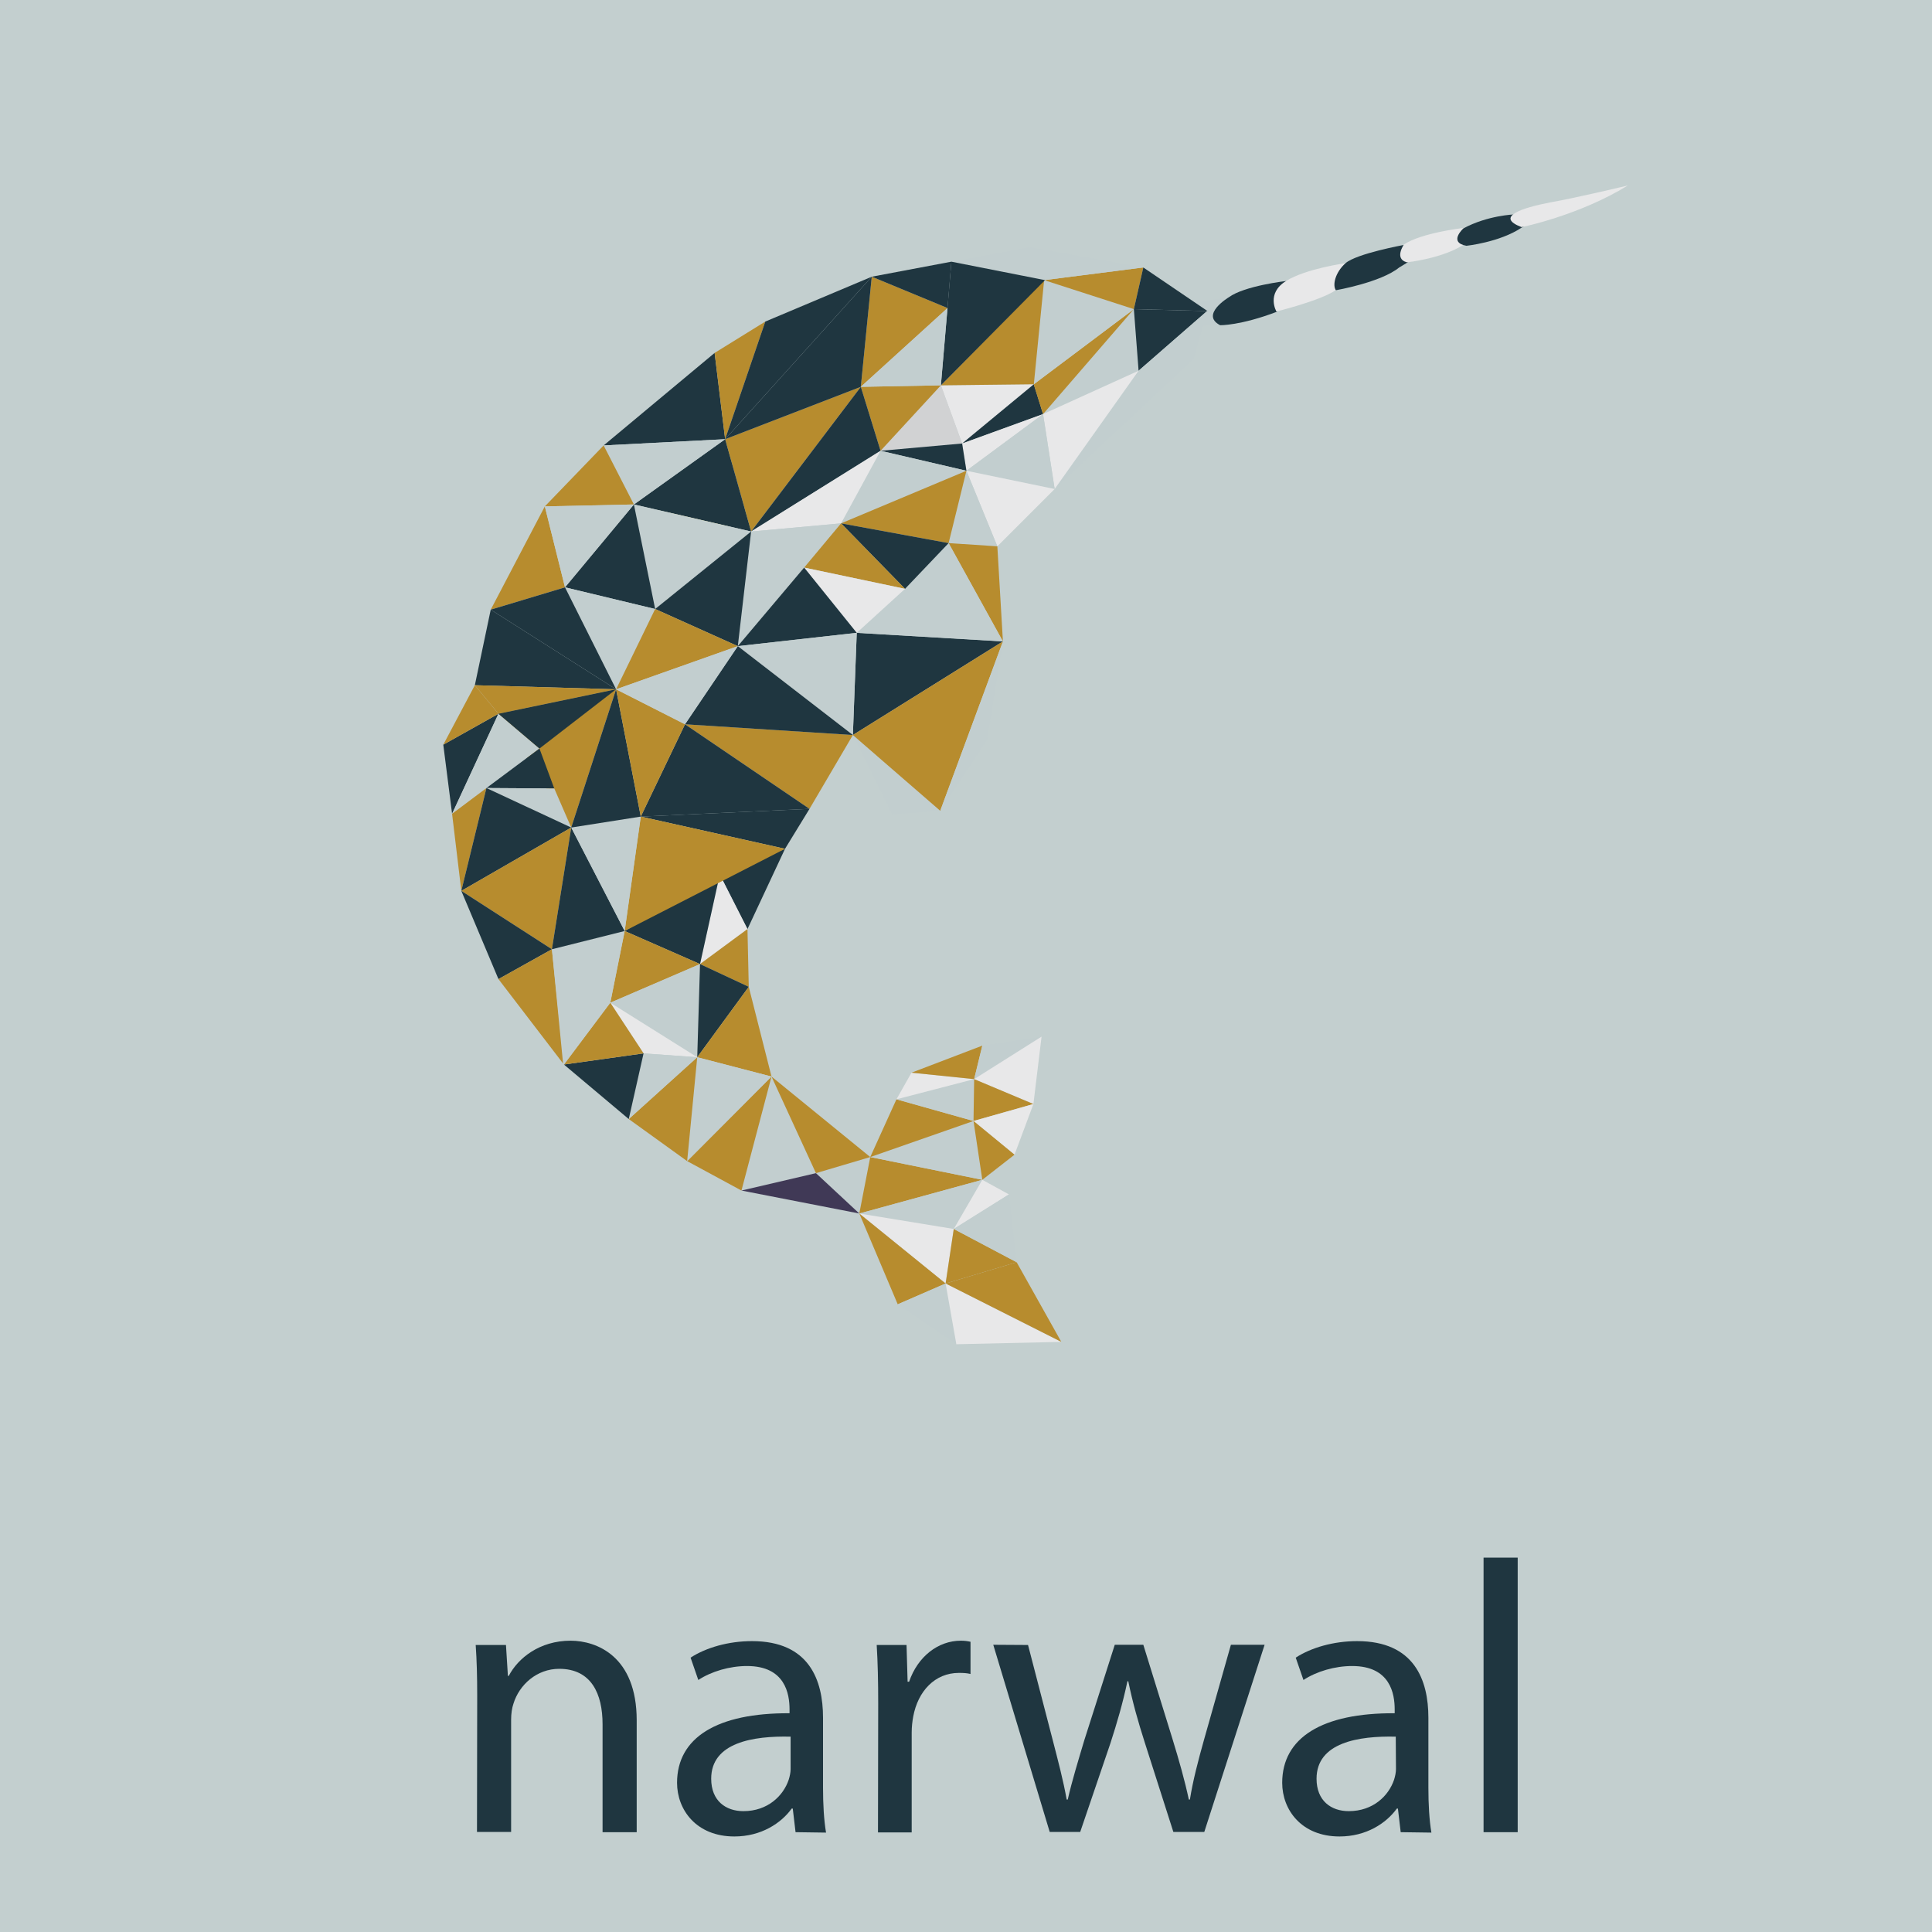 <?xml version="1.0" encoding="utf-8"?>
<!-- Generator: Adobe Illustrator 21.1.0, SVG Export Plug-In . SVG Version: 6.00 Build 0)  -->
<svg version="1.1" id="Layer_1" xmlns="http://www.w3.org/2000/svg" xmlns:xlink="http://www.w3.org/1999/xlink" x="0px" y="0px"
	 viewBox="0 0 900 900" style="enable-background:new 0 0 900 900;" xml:space="preserve">
<style type="text/css">
	.st0{fill:#C3CFCF;}
	.st1{enable-background:new    ;}
	.st2{fill:#1F3640;}
	.st3{fill:#C2CECF;}
	.st4{fill:#E8E8E9;}
	.st5{display:none;fill:#B78C2E;stroke:#C2CECF;stroke-width:2;stroke-miterlimit:10;}
	.st6{display:none;fill:none;stroke:#C2CECF;stroke-width:1.7;stroke-linecap:round;stroke-linejoin:round;stroke-miterlimit:10;}
	.st7{fill:#FDF6B3;}
	.st8{fill:#D1D2D3;}
	.st9{fill:#B78C2E;}
	.st10{fill:#8D4A89;}
	.st11{display:none;fill:#492060;}
	.st12{display:none;fill:#4D2560;}
	.st13{display:none;fill:#62235A;}
	.st14{display:none;fill:#643963;}
	.st15{fill:#403956;}
</style>
<g id="Layer_1_1_">
	<g>
		<rect x="-20.4" y="-14" class="st0" width="935.9" height="945.7"/>
	</g>
</g>
<g id="Layer_1_2_">
	<g class="st1">
		<path class="st2" d="M222.3,789.9c0-9-0.2-16.4-0.7-23.6h14.1l0.9,14.4h0.4c4.3-8.3,14.4-16.4,28.8-16.4
			c12.1,0,30.8,7.2,30.8,37.1v52.1h-15.9v-50.3c0-14.1-5.2-25.8-20.2-25.8c-10.4,0-18.6,7.4-21.3,16.2c-0.7,2-1.1,4.7-1.1,7.4v52.4
			h-15.9L222.3,789.9L222.3,789.9z"/>
		<path class="st2" d="M370.6,853.5l-1.3-11h-0.5c-4.9,6.8-14.2,13-26.7,13c-17.7,0-26.7-12.4-26.7-25c0-21.1,18.7-32.6,52.4-32.4
			v-1.8c0-7.2-2-20.2-19.8-20.2c-8.1,0-16.6,2.5-22.7,6.5l-3.6-10.4c7.2-4.7,17.7-7.7,28.6-7.7c26.7,0,33.1,18.2,33.1,35.7v32.6
			c0,7.6,0.4,15,1.4,20.9L370.6,853.5L370.6,853.5z M368.2,809c-17.3-0.4-36.9,2.7-36.9,19.6c0,10.3,6.8,15.1,15,15.1
			c11.4,0,18.6-7.2,21.1-14.6c0.5-1.6,0.9-3.4,0.9-5V809H368.2z"/>
		<path class="st2" d="M409.1,793.5c0-10.3-0.2-19.1-0.7-27.2h13.9l0.5,17.1h0.7c4-11.7,13.5-19.1,24.1-19.1c1.8,0,3.1,0.2,4.5,0.5
			v15c-1.6-0.4-3.2-0.5-5.4-0.5c-11.2,0-19.1,8.5-21.3,20.4c-0.4,2.2-0.7,4.7-0.7,7.4v46.5H409L409.1,793.5L409.1,793.5z"/>
		<path class="st2" d="M478.9,766.3l11.5,44.3c2.5,9.7,4.9,18.7,6.5,27.7h0.5c2-8.8,4.9-18.2,7.7-27.6l14.2-44.5h13.3l13.5,43.6
			c3.2,10.4,5.8,19.6,7.7,28.5h0.5c1.4-8.8,3.8-18,6.7-28.3l12.4-43.8h15.7L561,853.4h-14.4l-13.3-41.6c-3.1-9.7-5.6-18.4-7.7-28.6
			h-0.4c-2.2,10.4-4.9,19.5-7.9,28.8l-14.1,41.4H489l-26.3-87.2L478.9,766.3L478.9,766.3z"/>
		<path class="st2" d="M652.5,853.5l-1.3-11h-0.5c-4.9,6.8-14.2,13-26.7,13c-17.7,0-26.7-12.4-26.7-25c0-21.1,18.7-32.6,52.4-32.4
			v-1.8c0-7.2-2-20.2-19.8-20.2c-8.1,0-16.6,2.5-22.7,6.5l-3.6-10.4c7.2-4.7,17.7-7.7,28.6-7.7c26.7,0,33.2,18.2,33.2,35.7v32.6
			c0,7.6,0.4,15,1.4,20.9L652.5,853.5L652.5,853.5z M650.2,809c-17.3-0.4-36.9,2.7-36.9,19.6c0,10.3,6.8,15.1,15,15.1
			c11.4,0,18.6-7.2,21.1-14.6c0.5-1.6,0.9-3.4,0.9-5L650.2,809L650.2,809z"/>
		<path class="st2" d="M691.1,725.6H707v127.9h-15.9V725.6z"/>
	</g>
	<g>
		<path class="st3" d="M543.5,149.1c0,0-0.9-6.7,28.8-10.6l-4,13C568.2,151.4,549,152.9,543.5,149.1z"/>
		<path class="st2" d="M599.2,130.9c0,0-19.5,2.2-26.8,7.6c0,0-13.5,8.1-4,13c0,0,9.5,0.2,26.5-6.3L599.2,130.9z"/>
		<path class="st4" d="M626.8,122.6c0,0-18.4,2.5-27.7,8.3c-9.4,5.8-4.5,14.2-4.5,14.2s20.4-5,27.6-9.9
			C622.3,135.2,644.6,120.1,626.8,122.6z"/>
		<path class="st2" d="M654,114.1c0,0-22,4-27.2,8.5c-5,4.5-6.1,10.4-4.5,12.6c0,0,20.9-3.6,29.5-10.6
			C651.8,124.6,675.8,111.1,654,114.1z"/>
		<path class="st4" d="M681.7,106.2c0,0-19.5,2.2-27.7,7.7c0,0-4.7,6.7,1.4,8.3c0,0,17.5-1.8,27.6-9
			C683,113.6,698.1,104,681.7,106.2z"/>
		<path class="st2" d="M705.3,99.9c0,0-12.3,0.4-23.6,6.5c0,0-7.2,6.5,1.4,8.1c0,0,15.5-1.6,25.8-8.5
			C708.9,105.8,727.7,97.4,705.3,99.9z"/>
		<path class="st4" d="M758.3,86.4c0,0-23.2,5.6-36.2,7.9c-13,2.5-25.9,6.7-13.3,11.5C708.9,105.8,735.6,100.4,758.3,86.4z"/>
	</g>
	<polygon class="st5" points="703,45.7 555.3,124.9 541,92 	"/>
	<polyline class="st6" points="670,63.3 648.2,61.3 617.2,91.8 578.5,81.3 555.3,124.9 	"/>
	<g>
		<g>
			<path class="st7" d="M347.7,246c-0.7-2.2-0.9-3.8-0.9-6.1c0-5.2-0.4-9.5-2.2-14.6c-2.2-6.1-4.9-11.9-6.5-18
				c-0.4-1.4,2-1.8,2.3-0.4c1.8,6.7,4.7,12.8,7,19.3c0.9,2.5,1.6,5,2,7.7c0.5,3.8-0.9,7,0.5,11C350.4,246.5,348.2,247.4,347.7,246z"
				/>
			<path class="st7" d="M309.2,277.7c8.1-11.7,18.4-21.4,29.4-30.4c-13.3-4.9-26.8-8.8-40.7-11.9c-1.4-0.4-1.3-2.7,0.2-2.3
				c16.6,3.6,33.2,8.8,49,15c1.4,0.5,0.5,2.7-0.9,2.2c-1.8-0.7-3.6-1.4-5.4-2c0,0.2-0.2,0.2-0.2,0.4c-11.2,9-21.4,18.7-29.7,30.6
				C310.2,280.2,308.3,279,309.2,277.7z"/>
			<polygon class="st4" points="438.3,179.5 448.2,206.6 481.6,179 			"/>
			<polygon class="st8" points="438.3,179.5 410.2,210 448.2,206.6 			"/>
			<g>
				<polygon class="st2" points="481.6,179 485.9,192.9 448.2,206.6 				"/>
			</g>
			<polygon class="st4" points="448.2,206.6 450.2,219.3 485.9,192.9 			"/>
			<polygon class="st3" points="485.9,192.9 530.4,172.7 528.2,144 			"/>
			<polygon class="st9" points="481.8,179.9 485.9,192.9 528.2,144 481.6,179 			"/>
			<path class="st10" d="M529.3,263.1"/>
			<polygon class="st3" points="481.6,179 486.4,130.5 528.2,144 			"/>
			<polygon class="st9" points="528.2,144 532.6,124.6 486.4,130.5 			"/>
			<polygon class="st2" points="528.2,144 562.5,144.9 532.6,124.6 			"/>
			<g>
				<polygon class="st2" points="528.2,144 530.4,172.7 562.3,144.9 				"/>
			</g>
			<polygon class="st9" points="438.3,179.5 481.6,179 486.4,130.5 			"/>
			<polygon class="st3" points="486.4,130.5 479.9,115.2 532.6,124.6 			"/>
			<polygon class="st3" points="443.2,121.9 479.9,115.2 486.4,130.5 			"/>
			<g>
				<polygon class="st2" points="443.2,121.9 438.3,179.5 486.8,130.5 				"/>
			</g>
			<polygon class="st9" points="410.2,210 401,180.2 438.3,179.5 			"/>
			<polygon class="st9" points="401,180.2 406.1,128.9 441.4,143.5 			"/>
			<polygon class="st2" points="406.1,128.9 443.2,121.9 441.4,143.5 			"/>
			<polygon class="st3" points="401,180.2 441.4,143.5 438.3,179.5 			"/>
			<polygon class="st3" points="530.4,172.7 556,167.3 562.3,144.9 			"/>
			<polygon class="st3" points="530.4,172.7 491.3,227.8 556,167.3 			"/>
			<polygon class="st4" points="530.4,172.7 485.9,192.9 491.3,227.8 			"/>
			<polygon class="st3" points="450.2,219.3 485.9,192.9 491.3,227.8 			"/>
			<polygon class="st4" points="450.2,219.3 464.6,254.5 491.3,227.8 			"/>
			<polygon class="st3" points="450.2,219.3 441.9,253 464.6,254.5 			"/>
			<polygon class="st9" points="232.2,332.5 287,321.1 266.1,385.5 			"/>
			<polygon class="st2" points="210.6,379.1 206.5,346.9 232.2,332.5 			"/>
			<polygon class="st3" points="232.2,332.5 251.3,348.7 210.6,379.1 			"/>
			<g>
				<polygon class="st2" points="226.6,367.1 258.2,367.3 251.3,348.7 				"/>
			</g>
			<polygon class="st3" points="226.6,367.1 266.1,385.5 258.2,367.3 			"/>
			<polygon class="st2" points="365.7,395.4 335.3,407.4 348.2,432.8 			"/>
			<polygon class="st4" points="335.3,407.4 326.1,449.1 348.2,432.8 			"/>
			<g>
				<polygon class="st2" points="335.3,407.4 291,433.7 326.1,449.1 				"/>
			</g>
			<polygon class="st9" points="291,433.7 284.3,467.1 326.1,449.1 			"/>
			<polygon class="st3" points="284.3,467.1 324.8,492.5 326.1,449.1 			"/>
			<polygon class="st4" points="284.3,467.1 299.8,490.7 324.8,492.5 			"/>
			<polygon class="st3" points="405.4,539 380.1,546.5 400.3,565.3 			"/>
			<polygon class="st9" points="405.4,539 457.6,549.6 400.3,565.3 			"/>
			<polygon class="st3" points="405.4,539 453.5,522.2 457.6,549.6 			"/>
			<polygon class="st9" points="453.5,522.2 417.6,512.1 405.4,539 			"/>
			<polygon class="st3" points="417.6,512.1 453.8,502.7 453.5,522.2 			"/>
			<polygon class="st4" points="417.6,512.1 424.6,499.7 453.8,502.7 			"/>
			<polygon class="st9" points="424.6,499.7 457.6,487.1 453.8,502.7 			"/>
			<polygon class="st3" points="453.8,502.7 485.2,482.9 457.6,487.1 			"/>
			<polygon class="st4" points="453.8,502.7 481.4,514.3 485.2,482.9 			"/>
			<polygon class="st9" points="453.8,502.7 453.5,522.2 481.4,514.3 			"/>
			<polygon class="st4" points="453.5,522.2 472.6,537.9 481.4,514.3 			"/>
			<polygon class="st9" points="453.5,522.2 457.6,549.6 472.6,537.9 			"/>
			<polygon class="st3" points="457.6,549.6 444.3,572.5 400.3,565.3 			"/>
			<polygon class="st4" points="444.3,572.5 440.5,597.9 400.3,565.3 			"/>
			<polygon class="st9" points="400.3,565.3 418.2,607.6 440.5,597.9 			"/>
			<polygon class="st3" points="418.2,607.6 445.5,626.2 440.5,597.9 			"/>
			<polygon class="st4" points="440.5,597.9 494.4,625.1 445.5,626.2 			"/>
			<polygon class="st9" points="440.5,597.9 473.6,588 494.4,625.1 			"/>
			<polygon class="st9" points="440.5,597.9 444.3,572.5 473.6,588 			"/>
			<polygon class="st4" points="444.3,572.5 457.6,549.6 470,556.4 			"/>
			<polygon class="st3" points="444.3,572.5 470,556.4 473.6,588 			"/>
			<polygon class="st9" points="397.3,342.4 319.1,337.4 377.1,376.8 			"/>
			<polygon class="st2" points="377.1,376.8 298.5,380.4 365.7,395.4 			"/>
			<polygon class="st9" points="401,180.2 337.8,204.6 349.9,247.6 			"/>
			<g>
				<polygon class="st2" points="295.3,235 337.8,204.6 349.9,247.6 				"/>
			</g>
			<polygon class="st3" points="295.3,235 305.2,283.7 349.9,247.6 			"/>
			<g>
				<polygon class="st2" points="295.3,235 263.2,273.6 305.2,283.7 				"/>
			</g>
			<polygon class="st9" points="263.2,273.6 253.8,235.9 228.6,284 			"/>
			<polygon class="st3" points="263.2,273.6 287,321.1 305.2,283.7 			"/>
			<g>
				<polygon class="st2" points="228.6,284 287,321.1 263.2,273.6 				"/>
			</g>
			<polygon class="st9" points="226.6,367.1 214.9,415 210.6,379.1 			"/>
			<g>
				<polygon class="st2" points="226.6,367.1 266.1,385.5 214.9,415 				"/>
			</g>
			<polygon class="st9" points="214.9,415 257.1,442.2 266.1,385.5 			"/>
			<polygon class="st2" points="214.9,415 232.2,456.1 257.1,442.2 			"/>
			<polygon class="st9" points="257.1,442.2 262.3,495.4 232.2,456.1 			"/>
			<polygon class="st9" points="326.1,449.1 348.8,459.7 348.2,432.8 			"/>
			<g>
				<polygon class="st2" points="326.1,449.1 324.8,492.5 348.8,459.7 				"/>
			</g>
			<polygon class="st9" points="324.8,492.5 359.4,501.5 348.8,459.7 			"/>
			<polygon class="st3" points="359.4,501.5 345.4,554.6 380.1,546.5 			"/>
			<polygon class="st9" points="405.4,539 380.1,546.5 359.4,501.5 			"/>
			<polygon class="st2" points="228.6,284 221.2,319.2 287,321.1 			"/>
			<polygon class="st9" points="221.2,319.2 232.2,332.5 287,321.1 			"/>
			<polygon class="st9" points="221.2,319.2 206.5,346.9 232.2,332.5 			"/>
			<polygon class="st11" points="221.2,319.2 163.4,314.8 228.6,284 			"/>
			<polygon class="st12" points="221.2,319.2 206.5,346.9 169.5,342.8 			"/>
			<polygon class="st13" points="163.4,314.8 169.5,342.8 221.2,319.2 			"/>
			<polygon class="st14" points="163.4,314.8 132.4,357 169.5,342.8 			"/>
			<g>
				<polygon class="st2" points="337.8,204.6 406.1,128.9 401,180.2 				"/>
			</g>
			<polygon class="st2" points="337.8,204.6 281.2,207.5 332.9,164.4 			"/>
			<polygon class="st9" points="332.9,164.4 337.8,204.6 356.5,149.8 			"/>
			<polygon class="st2" points="337.8,204.6 356.5,149.8 406.1,128.9 			"/>
			<polygon class="st3" points="281.2,207.5 295.3,235 337.8,204.6 			"/>
			<polygon class="st9" points="281.2,207.5 253.8,235.9 295.3,235 			"/>
			<polygon class="st3" points="253.8,235.9 263.2,273.6 295.3,235 			"/>
			<polygon class="st9" points="441.9,253 467.2,298.8 464.6,254.5 			"/>
			<g>
				<polygon class="st2" points="397.3,342.4 467.2,298.8 399.1,294.8 				"/>
			</g>
			<polygon class="st3" points="399.1,294.8 421.6,274.3 467.2,298.8 			"/>
			<polygon class="st3" points="421.6,274.3 441.9,253 467.2,298.8 			"/>
			<polygon class="st3" points="397.3,342.4 438,377.7 415.6,379.3 			"/>
			<polygon class="st9" points="467.2,298.8 438,377.7 397.3,342.4 			"/>
			<polygon class="st3" points="467.2,298.8 459.8,344.7 438,377.7 			"/>
			<g>
				<polygon class="st2" points="401,180.2 349.9,247.6 410.2,210 				"/>
			</g>
			<polygon class="st9" points="298.5,380.4 291,433.7 365.7,395.4 			"/>
			<g>
				<polygon class="st2" points="410.2,210 450.2,219.3 448.2,206.6 				"/>
			</g>
			<polygon class="st3" points="410.2,210 391.8,243.8 450.2,219.3 			"/>
			<polygon class="st9" points="391.8,243.8 441.9,253 450.2,219.3 			"/>
			<polygon class="st4" points="349.9,247.6 391.8,243.8 410.2,210 			"/>
			<polygon class="st3" points="349.9,247.6 343.7,301 391.8,243.8 			"/>
			<g>
				<polygon class="st2" points="391.8,243.8 421.6,274.3 441.9,253 				"/>
			</g>
			<polygon class="st9" points="391.8,243.8 374.6,264.4 421.6,274.3 			"/>
			<polygon class="st4" points="374.6,264.4 399.1,294.8 421.6,274.3 			"/>
			<g>
				<polygon class="st2" points="343.7,301 399.1,294.8 374.6,264.4 				"/>
			</g>
			<polygon class="st3" points="343.7,301 397.3,342.4 399.1,294.8 			"/>
			<g>
				<polygon class="st2" points="305.2,283.7 343.7,301 349.9,247.6 				"/>
			</g>
			<g>
				<polygon class="st2" points="343.7,301 319.1,337.4 397.3,342.4 				"/>
			</g>
			<g>
				<polygon class="st2" points="319.1,337.4 298.5,380.4 377.1,376.8 				"/>
			</g>
			<polygon class="st15" points="345.4,554.6 400.3,565.3 380.1,546.5 			"/>
			<polygon class="st9" points="345.4,554.6 320.1,540.9 359.4,501.5 			"/>
			<polygon class="st3" points="320.1,540.9 324.8,492.5 359.4,501.5 			"/>
			<polygon class="st9" points="324.8,492.5 292.9,521.3 320.1,540.9 			"/>
			<polygon class="st3" points="299.8,490.7 292.9,521.3 324.8,492.5 			"/>
			<polygon class="st2" points="299.8,490.7 262.7,495.9 292.9,521.3 			"/>
			<polygon class="st9" points="262.7,495.9 284.3,467.1 299.8,490.7 			"/>
			<polygon class="st3" points="284.3,467.1 257.1,442.2 262.7,495.9 			"/>
			<polygon class="st3" points="257.1,442.2 291,433.7 284.3,467.1 			"/>
			<g>
				<polygon class="st2" points="257.1,442.2 266.1,385.5 291,433.7 				"/>
			</g>
			<polygon class="st3" points="266.1,385.5 298.5,380.4 291,433.7 			"/>
			<g>
				<polygon class="st2" points="298.5,380.4 287,321.1 266.1,385.5 				"/>
			</g>
			<polygon class="st9" points="287,321.1 319.1,337.4 298.5,380.4 			"/>
			<polygon class="st9" points="305.2,283.7 287,321.1 343.7,301 			"/>
			<polygon class="st3" points="287,321.1 319.1,337.4 343.7,301 			"/>
			<g>
				<polygon class="st2" points="232.2,332.5 251.3,348.7 287,321.1 				"/>
			</g>
		</g>
	</g>
</g>
</svg>
